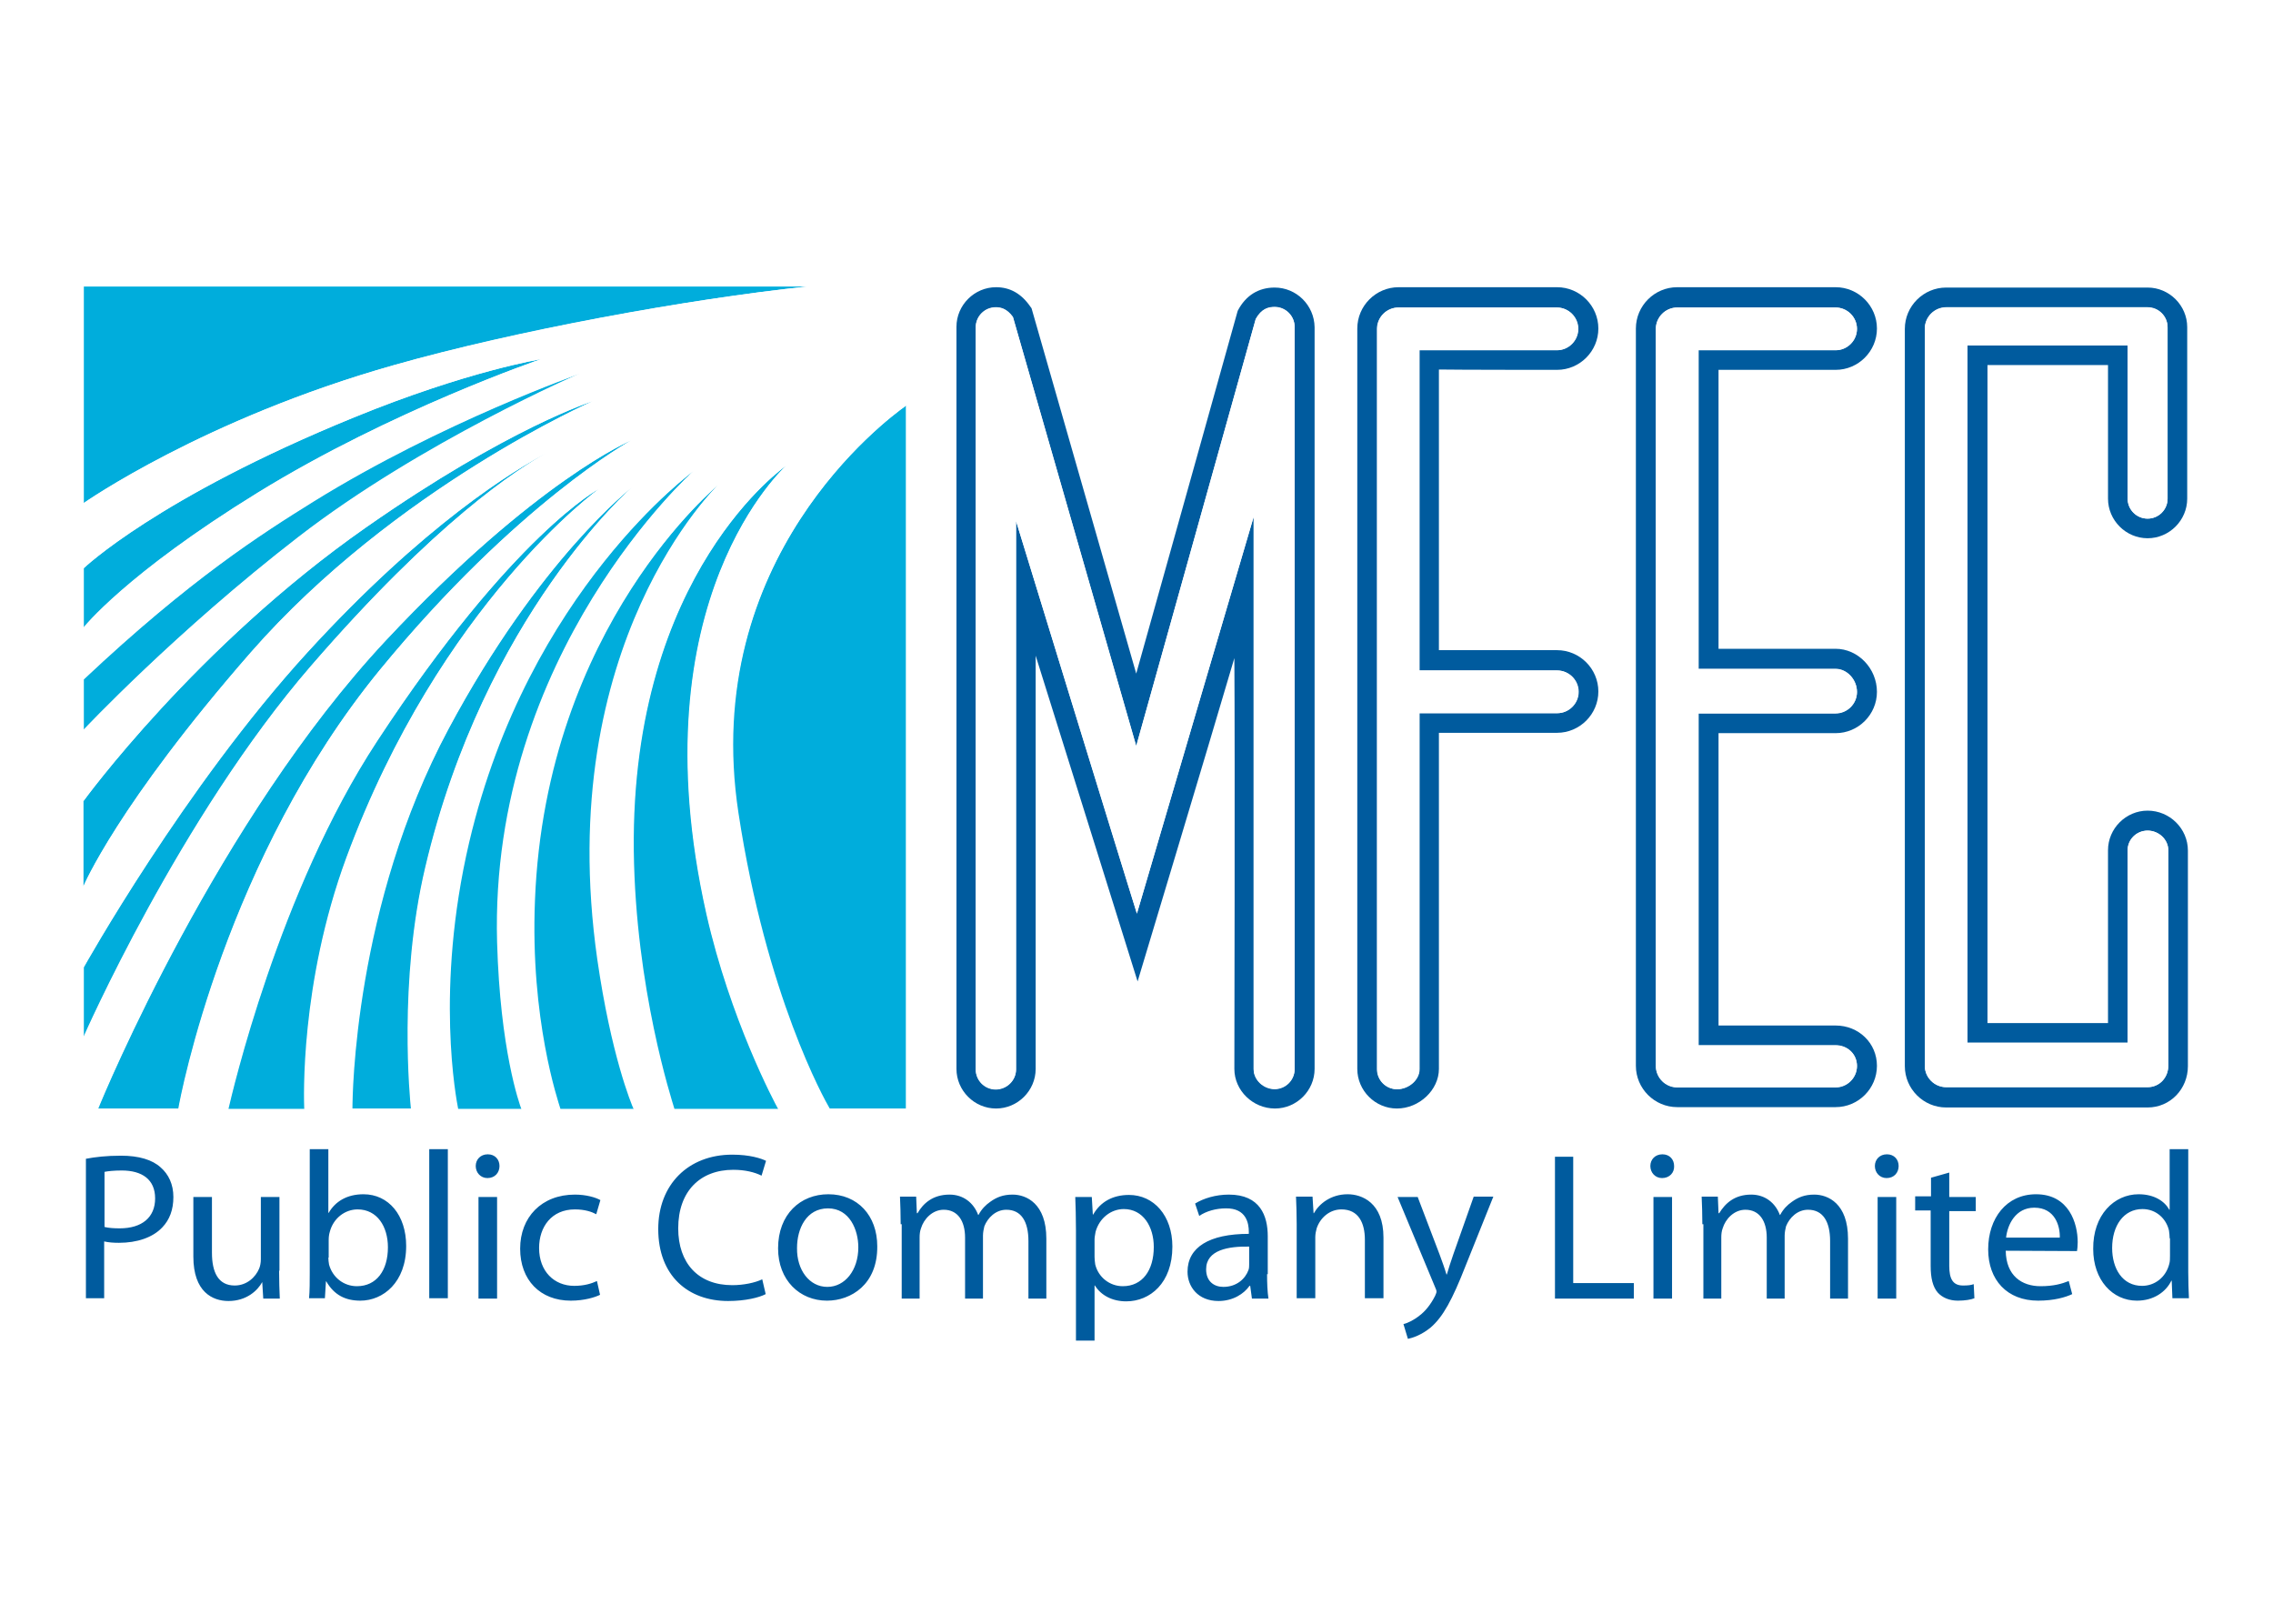 <?xml version="1.0" encoding="UTF-8" standalone="no"?>
<svg width="574px" height="410px" viewBox="0 0 574 410" version="1.1" xmlns="http://www.w3.org/2000/svg" xmlns:xlink="http://www.w3.org/1999/xlink">
    <!-- Generator: Sketch 40.1 (33804) - http://www.bohemiancoding.com/sketch -->
    <title>platinum3</title>
    <desc>Created with Sketch.</desc>
    <defs></defs>
    <g id="Page-1" stroke="none" stroke-width="1" fill="none" fill-rule="evenodd">
        <g id="platinum3">
            <rect id="Rectangle-2" fill="#FFFFFF" x="0" y="0" width="574" height="410"></rect>
            <g id="Group" transform="translate(21, 72)">
                <g id="Shape">
                    <path d="M0.696,220.597 C2.957,220.162 5.826,219.814 9.566,219.814 C14.088,219.814 17.479,220.857 19.566,222.77 C21.567,224.509 22.784,227.031 22.784,230.248 C22.784,233.465 21.827,235.987 20.001,237.9 C17.566,240.508 13.566,241.813 9.044,241.813 C7.653,241.813 6.435,241.726 5.305,241.465 L5.305,255.812 L0.696,255.812 L0.696,220.597 L0.696,220.597 Z M5.392,237.813 C6.435,238.074 7.74,238.161 9.218,238.161 C14.87,238.161 18.175,235.378 18.175,230.596 C18.175,225.814 14.87,223.553 9.74,223.553 C7.74,223.553 6.174,223.727 5.392,223.901 L5.392,237.813 L5.392,237.813 Z M49.481,248.856 C49.481,251.464 49.568,253.812 49.655,255.899 L45.481,255.899 L45.22,251.725 L45.22,251.725 C44.09,253.812 41.307,256.508 36.698,256.508 C32.698,256.508 27.828,254.247 27.828,245.291 L27.828,230.248 L32.524,230.248 L32.524,244.334 C32.524,249.204 34.089,252.595 38.263,252.595 C41.394,252.595 43.568,250.421 44.437,248.334 C44.698,247.725 44.872,246.856 44.872,245.986 L44.872,230.248 L49.568,230.248 L49.568,248.856 L49.481,248.856 Z M57.221,218.162 L61.917,218.162 L61.917,234.248 L62.004,234.248 C63.656,231.379 66.613,229.553 70.787,229.553 C77.135,229.553 81.57,234.857 81.57,242.595 C81.57,251.812 75.744,256.421 70.004,256.421 C66.265,256.421 63.395,255.029 61.395,251.551 L61.308,251.551 L61.047,255.812 L57.047,255.812 C57.221,254.073 57.221,251.464 57.221,249.204 L57.221,218.162 L57.221,218.162 Z M61.917,245.552 C61.917,246.16 62.004,246.682 62.091,247.291 C62.96,250.508 65.743,252.769 69.135,252.769 C74.091,252.769 76.961,248.769 76.961,242.943 C76.961,237.726 74.265,233.378 69.309,233.378 C66.091,233.378 63.134,235.639 62.265,239.117 C62.091,239.726 62.004,240.335 62.004,241.117 L62.004,245.552 L61.917,245.552 Z M87.397,218.162 L92.092,218.162 L92.092,255.812 L87.397,255.812 L87.397,218.162 L87.397,218.162 Z M102.093,225.466 C100.354,225.466 99.136,224.075 99.136,222.423 C99.136,220.77 100.354,219.466 102.18,219.466 C104.006,219.466 105.137,220.77 105.137,222.423 C105.137,224.075 104.006,225.466 102.093,225.466 L102.093,225.466 L102.093,225.466 Z M99.832,255.899 L99.832,230.248 L104.528,230.248 L104.528,255.899 L99.832,255.899 L99.832,255.899 Z M130.53,254.942 C129.312,255.551 126.616,256.421 123.138,256.421 C115.398,256.421 110.354,251.204 110.354,243.291 C110.354,235.378 115.746,229.64 124.181,229.64 C126.964,229.64 129.399,230.335 130.617,231.031 L129.573,234.596 C128.442,233.987 126.703,233.378 124.181,233.378 C118.268,233.378 115.137,237.813 115.137,243.117 C115.137,249.03 118.964,252.682 124.007,252.682 C126.616,252.682 128.442,252.073 129.747,251.464 L130.53,254.942 L130.53,254.942 Z M172.358,254.769 C170.706,255.638 167.227,256.508 162.879,256.508 C152.792,256.508 145.226,250.16 145.226,238.335 C145.226,227.118 152.792,219.553 163.923,219.553 C168.358,219.553 171.228,220.51 172.445,221.118 L171.315,224.857 C169.575,223.988 167.14,223.379 164.184,223.379 C155.835,223.379 150.27,228.77 150.27,238.161 C150.27,246.943 155.314,252.508 163.923,252.508 C166.793,252.508 169.662,251.899 171.489,251.03 L172.358,254.769 L172.358,254.769 Z M187.837,256.421 C180.967,256.421 175.489,251.291 175.489,243.204 C175.489,234.596 181.141,229.553 188.185,229.553 C195.577,229.553 200.534,234.944 200.534,242.682 C200.621,252.334 193.925,256.421 187.837,256.421 L187.837,256.421 L187.837,256.421 Z M187.924,252.943 C192.359,252.943 195.751,248.769 195.751,242.943 C195.751,238.596 193.577,233.118 188.098,233.118 C182.62,233.118 180.272,238.248 180.272,243.117 C180.185,248.682 183.402,252.943 187.924,252.943 L187.924,252.943 L187.924,252.943 Z M206.447,237.117 C206.447,234.422 206.36,232.248 206.273,230.161 L210.36,230.161 L210.534,234.335 L210.708,234.335 C212.1,231.9 214.535,229.64 218.796,229.64 C222.274,229.64 224.883,231.726 226.014,234.77 L226.101,234.77 C226.883,233.291 227.927,232.248 229.057,231.466 C230.623,230.335 232.275,229.64 234.71,229.64 C238.188,229.64 243.232,231.9 243.232,240.769 L243.232,255.899 L238.71,255.899 L238.71,241.378 C238.71,236.422 236.884,233.465 233.144,233.465 C230.449,233.465 228.448,235.465 227.579,237.639 C227.405,238.335 227.231,239.204 227.231,239.987 L227.231,255.899 L222.709,255.899 L222.709,240.508 C222.709,236.335 220.883,233.465 217.317,233.465 C214.448,233.465 212.274,235.813 211.578,238.161 C211.317,238.856 211.23,239.639 211.23,240.422 L211.23,255.899 L206.708,255.899 L206.708,237.117 L206.447,237.117 Z M250.711,238.596 C250.711,235.291 250.624,232.683 250.537,230.248 L254.711,230.248 L254.972,234.683 L255.059,234.683 C256.885,231.466 260.016,229.726 264.103,229.726 C270.364,229.726 275.06,234.944 275.06,242.769 C275.06,251.986 269.407,256.595 263.407,256.595 C259.929,256.595 257.059,255.116 255.494,252.595 L255.407,252.595 L255.407,266.507 L250.711,266.507 L250.711,238.596 L250.711,238.596 Z M255.407,245.378 C255.407,245.986 255.494,246.682 255.581,247.291 C256.363,250.508 259.233,252.769 262.537,252.769 C267.494,252.769 270.364,248.769 270.364,242.856 C270.364,237.726 267.668,233.291 262.798,233.291 C259.581,233.291 256.624,235.552 255.667,239.03 C255.581,239.639 255.407,240.335 255.407,240.943 L255.407,245.378 L255.407,245.378 Z M298.974,249.725 C298.974,251.986 299.061,254.16 299.322,255.899 L295.148,255.899 L294.713,252.682 L294.539,252.682 C293.148,254.682 290.365,256.508 286.713,256.508 C281.495,256.508 278.886,252.856 278.886,249.117 C278.886,242.943 284.365,239.552 294.365,239.552 L294.365,239.03 C294.365,236.943 293.757,233.031 288.539,233.118 C286.104,233.118 283.582,233.813 281.843,235.031 L280.799,231.9 C282.887,230.596 286.017,229.64 289.322,229.64 C297.235,229.64 299.148,235.031 299.148,240.161 L299.148,249.725 L298.974,249.725 Z M294.452,242.769 C289.322,242.682 283.582,243.552 283.582,248.508 C283.582,251.551 285.582,252.943 287.93,252.943 C291.322,252.943 293.496,250.856 294.279,248.682 C294.452,248.247 294.452,247.639 294.452,247.204 L294.452,242.769 L294.452,242.769 Z M306.453,237.117 C306.453,234.422 306.366,232.248 306.279,230.161 L310.453,230.161 L310.714,234.335 L310.801,234.335 C312.106,231.987 315.062,229.553 319.323,229.553 C322.889,229.553 328.368,231.639 328.368,240.508 L328.368,255.812 L323.672,255.812 L323.672,241.03 C323.672,236.857 322.106,233.378 317.758,233.378 C314.715,233.378 312.367,235.552 311.497,238.161 C311.323,238.769 311.149,239.639 311.149,240.335 L311.149,255.812 L306.453,255.812 L306.453,237.117 L306.453,237.117 Z M336.977,230.161 L342.542,244.769 C343.151,246.421 343.847,248.334 344.282,249.812 L344.368,249.812 C344.803,248.334 345.412,246.421 346.021,244.682 L351.151,230.161 L356.108,230.161 L349.064,247.725 C345.76,256.16 343.412,260.507 340.281,263.203 C337.933,265.116 335.759,265.811 334.542,266.072 L333.411,262.333 C334.542,262.073 336.107,261.29 337.498,260.16 C338.803,259.203 340.281,257.464 341.412,255.203 C341.586,254.769 341.76,254.421 341.76,254.16 C341.76,253.899 341.673,253.551 341.412,253.03 L331.933,230.248 L336.977,230.248 L336.977,230.161 Z M371.587,220.075 L376.283,220.075 L376.283,251.986 L391.589,251.986 L391.589,255.899 L371.674,255.899 L371.674,220.075 L371.587,220.075 Z M398.72,225.466 C396.98,225.466 395.763,224.075 395.763,222.423 C395.763,220.77 396.98,219.466 398.807,219.466 C400.633,219.466 401.763,220.77 401.763,222.423 C401.85,224.075 400.633,225.466 398.72,225.466 L398.72,225.466 L398.72,225.466 Z M396.546,255.899 L396.546,230.248 L401.241,230.248 L401.241,255.899 L396.546,255.899 L396.546,255.899 Z M408.894,237.117 C408.894,234.422 408.807,232.248 408.72,230.161 L412.807,230.161 L412.981,234.335 L413.155,234.335 C414.634,231.9 416.982,229.64 421.243,229.64 C424.721,229.64 427.33,231.726 428.46,234.77 L428.547,234.77 C429.33,233.291 430.374,232.248 431.504,231.466 C433.069,230.335 434.722,229.64 437.157,229.64 C440.635,229.64 445.679,231.9 445.679,240.769 L445.679,255.899 L441.157,255.899 L441.157,241.378 C441.157,236.422 439.331,233.465 435.591,233.465 C432.896,233.465 430.895,235.465 430.026,237.639 C429.852,238.335 429.678,239.204 429.678,239.987 L429.678,255.899 L425.156,255.899 L425.156,240.508 C425.156,236.335 423.33,233.465 419.764,233.465 C416.895,233.465 414.721,235.813 414.025,238.161 C413.764,238.856 413.677,239.639 413.677,240.422 L413.677,255.899 L409.155,255.899 L409.155,237.117 L408.894,237.117 Z M455.419,225.466 C453.679,225.466 452.462,224.075 452.462,222.423 C452.462,220.77 453.679,219.466 455.506,219.466 C457.332,219.466 458.462,220.77 458.462,222.423 C458.462,224.075 457.332,225.466 455.419,225.466 L455.419,225.466 L455.419,225.466 Z M453.158,255.899 L453.158,230.248 L457.854,230.248 L457.854,255.899 L453.158,255.899 L453.158,255.899 Z M471.246,224.075 L471.246,230.248 L477.942,230.248 L477.942,233.813 L471.246,233.813 L471.246,247.639 C471.246,250.856 472.115,252.595 474.724,252.595 C476.029,252.595 476.724,252.508 477.42,252.247 L477.594,255.812 C476.724,256.16 475.246,256.421 473.42,256.421 C471.246,256.421 469.506,255.638 468.376,254.421 C467.071,252.943 466.55,250.682 466.55,247.639 L466.55,233.639 L462.636,233.639 L462.636,230.074 L466.637,230.074 L466.637,225.379 L471.246,224.075 L471.246,224.075 Z M485.507,243.813 C485.594,250.16 489.595,252.769 494.29,252.769 C497.595,252.769 499.682,252.16 501.421,251.464 L502.291,254.769 C500.639,255.551 497.769,256.421 493.682,256.421 C485.855,256.421 481.072,251.204 481.072,243.465 C481.072,235.639 485.681,229.553 493.16,229.553 C501.508,229.553 503.682,236.943 503.682,241.639 C503.682,242.595 503.595,243.378 503.508,243.9 L485.507,243.813 L485.507,243.813 Z M499.16,240.508 C499.247,237.552 497.943,232.944 492.725,232.944 C487.942,232.944 485.942,237.291 485.594,240.508 L499.16,240.508 L499.16,240.508 Z M531.597,218.162 L531.597,249.204 C531.597,251.464 531.684,254.073 531.771,255.812 L527.597,255.812 L527.423,251.377 L527.336,251.377 C525.945,254.247 522.814,256.421 518.64,256.421 C512.465,256.421 507.596,251.204 507.596,243.378 C507.509,234.77 512.9,229.553 519.075,229.553 C523.075,229.553 525.684,231.379 526.814,233.465 L526.901,233.465 L526.901,218.162 L531.597,218.162 L531.597,218.162 Z M526.901,240.682 C526.901,240.074 526.814,239.291 526.727,238.683 C526.032,235.726 523.51,233.291 520.031,233.291 C515.248,233.291 512.379,237.552 512.379,243.117 C512.379,248.334 514.987,252.682 519.944,252.682 C523.075,252.682 525.945,250.595 526.814,247.117 C526.988,246.508 526.988,245.813 526.988,245.117 L526.988,240.682 L526.901,240.682 Z" fill="#005B9E"></path>
                    <g transform="translate(220.013, 0)">
                        <g>
                            <path d="M222.535,16.434 C225.492,16.434 227.927,13.999 227.927,11.043 C227.927,8.087 225.492,5.652 222.535,5.652 L182.533,5.652 C179.576,5.652 177.141,8.087 177.141,11.043 L177.141,197.207 C177.141,200.163 179.576,202.598 182.533,202.598 L222.535,202.598 C225.492,202.598 227.927,200.163 227.927,197.207 C227.927,194.25 225.579,191.989 222.535,191.989 L187.924,191.989 L187.924,108.168 L222.535,108.168 C225.492,108.168 227.927,105.733 227.927,102.777 C227.927,99.647 225.405,96.951 222.535,96.951 L187.924,96.951 L187.924,16.434 L222.535,16.434 L222.535,16.434 Z"></path>
                            <path d="M301.322,137.732 C298.54,137.732 296.279,139.992 296.279,142.688 L296.279,191.294 L255.841,191.294 L255.841,15.217 L296.279,15.217 L296.279,53.91 C296.279,56.693 298.54,58.953 301.322,58.953 C304.105,58.953 306.366,56.693 306.366,53.91 L306.366,10.608 C306.366,7.826 304.105,5.565 301.322,5.565 L250.45,5.565 C247.493,5.565 245.058,8 245.058,10.956 L245.058,197.12 C245.058,200.076 247.493,202.511 250.45,202.511 L301.322,202.511 C304.279,202.511 306.54,200.076 306.54,197.12 L306.54,142.688 C306.54,139.905 304.105,137.732 301.322,137.732 L301.322,137.732 Z"></path>
                            <path d="M80.874,5.565 C79.309,5.565 77.57,5.913 76.092,8.608 C75.918,9.217 45.916,116.428 45.916,116.428 C45.916,116.428 15.044,8.956 14.783,8.087 C13.218,5.913 11.74,5.652 10.435,5.652 C7.653,5.652 5.392,7.913 5.392,10.695 L5.392,198.076 C5.392,200.858 7.653,203.119 10.435,203.119 C13.218,203.119 15.566,200.858 15.566,198.076 L15.566,77.3 L15.566,59.562 C15.566,59.562 41.916,145.557 46.09,158.687 C49.916,145.557 75.57,58.519 75.57,58.519 L75.57,77.213 L75.57,197.902 C75.57,200.685 78.179,202.945 80.874,202.945 C83.57,202.945 85.918,200.685 85.918,197.902 L85.918,10.608 C85.918,7.826 83.657,5.565 80.874,5.565 L80.874,5.565 Z"></path>
                            <path d="M152.183,16.434 C155.14,16.434 157.575,13.999 157.575,11.043 C157.575,8.087 155.14,5.652 152.183,5.652 L112.181,5.652 C109.224,5.652 106.789,8.087 106.789,11.043 L106.789,197.989 C106.789,200.772 109.05,203.032 111.833,203.032 C114.789,203.032 117.485,200.685 117.485,197.989 L117.485,108.081 L152.27,108.081 C155.227,108.081 157.662,105.646 157.662,102.69 C157.662,99.734 155.227,97.299 152.27,97.299 L117.485,97.299 L117.485,16.434 L152.183,16.434 L152.183,16.434 Z"></path>
                            <path d="M152.183,21.39 C157.923,21.39 162.618,16.695 162.618,10.956 C162.618,5.217 157.923,0.522 152.183,0.522 L112.181,0.522 C106.441,0.522 101.745,5.217 101.745,10.956 L101.745,197.902 C101.745,203.38 106.267,207.902 111.746,207.902 C117.398,207.902 122.355,203.206 122.355,197.902 L122.355,113.037 L152.183,113.037 C157.923,113.037 162.618,108.342 162.618,102.603 C162.618,96.864 157.923,92.169 152.183,92.169 L122.355,92.169 L122.355,21.303 C126.616,21.39 152.183,21.39 152.183,21.39 L152.183,21.39 Z M152.183,97.299 C155.14,97.299 157.575,99.734 157.575,102.69 C157.575,105.646 155.14,108.081 152.183,108.081 L117.398,108.081 L117.398,197.989 C117.398,200.598 114.703,203.032 111.746,203.032 C108.963,203.032 106.702,200.772 106.702,197.989 L106.702,11.043 C106.702,8.087 109.137,5.652 112.094,5.652 L152.096,5.652 C155.053,5.652 157.488,8.087 157.488,11.043 C157.488,13.999 155.053,16.434 152.096,16.434 L117.311,16.434 L117.311,97.299 L152.183,97.299 L152.183,97.299 Z" fill="#005B9E"></path>
                            <path d="M222.535,21.39 C228.275,21.39 232.97,16.695 232.97,10.956 C232.97,5.217 228.275,0.522 222.535,0.522 L182.533,0.522 C176.793,0.522 172.097,5.217 172.097,10.956 L172.097,197.12 C172.097,202.858 176.793,207.554 182.533,207.554 L222.535,207.554 C228.275,207.554 232.97,202.858 232.97,197.12 C232.97,191.381 228.362,186.946 222.535,186.946 L192.968,186.946 L192.968,113.124 L222.535,113.124 C228.275,113.124 232.97,108.429 232.97,102.69 C232.97,96.777 228.188,91.821 222.535,91.821 L192.968,91.821 L192.968,21.39 L222.535,21.39 L222.535,21.39 Z M222.535,96.864 C225.405,96.864 227.927,99.56 227.927,102.69 C227.927,105.646 225.492,108.081 222.535,108.081 L187.924,108.081 L187.924,191.902 L222.535,191.902 C225.579,191.902 227.927,194.163 227.927,197.12 C227.927,200.076 225.492,202.511 222.535,202.511 L182.533,202.511 C179.576,202.511 177.141,200.076 177.141,197.12 L177.141,11.043 C177.141,8.087 179.576,5.652 182.533,5.652 L222.535,5.652 C225.492,5.652 227.927,8.087 227.927,11.043 C227.927,13.999 225.492,16.434 222.535,16.434 L187.924,16.434 L187.924,96.864 L222.535,96.864 L222.535,96.864 Z" fill="#005B9E"></path>
                            <path d="M301.322,132.688 C295.844,132.688 291.322,137.21 291.322,142.688 L291.322,186.338 L260.885,186.338 L260.885,20.173 L291.322,20.173 L291.322,53.91 C291.322,59.388 295.844,63.91 301.322,63.91 C306.801,63.91 311.323,59.388 311.323,53.91 L311.323,10.608 C311.323,5.13 306.801,0.609 301.322,0.609 L250.45,0.609 C244.71,0.609 240.014,5.304 240.014,11.043 L240.014,197.207 C240.014,202.945 244.71,207.641 250.45,207.641 L301.322,207.641 C307.062,207.641 311.497,202.945 311.497,197.207 L311.497,142.775 C311.497,137.21 306.888,132.688 301.322,132.688 L301.322,132.688 Z M306.54,197.12 C306.54,200.076 304.366,202.511 301.322,202.511 L250.45,202.511 C247.493,202.511 245.058,200.076 245.058,197.12 L245.058,11.043 C245.058,8.087 247.493,5.652 250.45,5.652 L301.322,5.652 C304.105,5.652 306.366,7.913 306.366,10.695 L306.366,53.91 C306.366,56.693 304.105,58.953 301.322,58.953 C298.54,58.953 296.279,56.693 296.279,53.91 L296.279,15.217 L255.841,15.217 L255.841,191.294 L296.279,191.294 L296.279,142.688 C296.279,139.905 298.54,137.732 301.322,137.732 C304.105,137.732 306.54,139.992 306.54,142.688 L306.54,197.12 L306.54,197.12 Z" fill="#005B9E"></path>
                            <path d="M80.874,0.609 C76.787,0.609 73.57,2.609 71.57,6.434 L71.483,6.695 C71.483,6.695 49.916,83.908 45.916,98.082 C41.829,83.821 19.479,5.826 19.479,5.826 L19.219,5.478 C16.958,2.174 14.088,0.522 10.522,0.522 C5.044,0.522 0.522,5.043 0.522,10.521 L0.522,197.902 C0.522,203.38 5.044,207.902 10.522,207.902 C16.001,207.902 20.523,203.38 20.523,197.902 L20.523,93.56 C27.219,114.863 46.264,175.816 46.264,175.816 C46.264,175.816 64.265,116.081 70.7,94.169 C70.874,119.124 70.7,197.12 70.7,197.902 C70.7,203.38 75.396,207.902 80.961,207.902 C86.44,207.902 90.962,203.38 90.962,197.902 L90.962,10.608 C90.875,5.043 86.353,0.609 80.874,0.609 L80.874,0.609 Z M85.918,197.989 C85.918,200.772 83.657,203.032 80.874,203.032 C78.092,203.032 75.57,200.772 75.57,197.989 L75.57,77.213 L75.57,58.519 C75.57,58.519 50.003,145.47 46.09,158.687 C42.003,145.557 15.566,59.562 15.566,59.562 L15.566,77.3 L15.566,197.989 C15.566,200.772 13.218,203.032 10.435,203.032 C7.653,203.032 5.392,200.772 5.392,197.989 L5.392,10.608 C5.392,7.826 7.653,5.565 10.435,5.565 C11.74,5.565 13.218,5.913 14.783,8 C15.044,8.869 45.916,116.341 45.916,116.341 C45.916,116.341 75.918,9.13 76.092,8.521 C77.57,5.913 79.309,5.478 80.874,5.478 C83.657,5.478 85.918,7.739 85.918,10.521 L85.918,197.989 L85.918,197.989 Z" fill="#005B9E"></path>
                        </g>
                        <path d="M152.183,16.434 C155.14,16.434 157.575,13.999 157.575,11.043 C157.575,8.087 155.14,5.652 152.183,5.652 L112.181,5.652 C109.224,5.652 106.789,8.087 106.789,11.043 L106.789,197.989 C106.789,200.772 109.05,203.032 111.833,203.032 C114.789,203.032 117.485,200.685 117.485,197.989 L117.485,108.081 L152.27,108.081 C155.227,108.081 157.662,105.646 157.662,102.69 C157.662,99.734 155.227,97.299 152.27,97.299 L117.485,97.299 L117.485,16.434 L152.183,16.434 L152.183,16.434 Z" fill="#FFFFFF"></path>
                        <path d="M222.535,16.434 C225.492,16.434 227.927,13.999 227.927,11.043 C227.927,8.087 225.492,5.652 222.535,5.652 L182.533,5.652 C179.576,5.652 177.141,8.087 177.141,11.043 L177.141,197.207 C177.141,200.163 179.576,202.598 182.533,202.598 L222.535,202.598 C225.492,202.598 227.927,200.163 227.927,197.207 C227.927,194.25 225.579,191.989 222.535,191.989 L187.924,191.989 L187.924,108.168 L222.535,108.168 C225.492,108.168 227.927,105.733 227.927,102.777 C227.927,99.647 225.405,96.951 222.535,96.951 L187.924,96.951 L187.924,16.434 L222.535,16.434 L222.535,16.434 Z" fill="#FFFFFF"></path>
                        <path d="M301.322,137.732 C298.54,137.732 296.279,139.992 296.279,142.688 L296.279,191.294 L255.841,191.294 L255.841,15.217 L296.279,15.217 L296.279,53.91 C296.279,56.693 298.54,58.953 301.322,58.953 C304.105,58.953 306.366,56.693 306.366,53.91 L306.366,10.608 C306.366,7.826 304.105,5.565 301.322,5.565 L250.45,5.565 C247.493,5.565 245.058,8 245.058,10.956 L245.058,197.12 C245.058,200.076 247.493,202.511 250.45,202.511 L301.322,202.511 C304.279,202.511 306.54,200.076 306.54,197.12 L306.54,142.688 C306.54,139.905 304.105,137.732 301.322,137.732 L301.322,137.732 Z" fill="#FFFFFF"></path>
                        <path d="M80.874,5.565 C79.309,5.565 77.57,5.913 76.092,8.608 C75.918,9.217 45.916,116.428 45.916,116.428 C45.916,116.428 15.044,8.956 14.783,8.087 C13.218,5.913 11.74,5.652 10.435,5.652 C7.653,5.652 5.392,7.913 5.392,10.695 L5.392,198.076 C5.392,200.858 7.653,203.119 10.435,203.119 C13.218,203.119 15.566,200.858 15.566,198.076 L15.566,77.3 L15.566,59.562 C15.566,59.562 41.916,145.557 46.09,158.687 C49.916,145.557 75.57,58.519 75.57,58.519 L75.57,77.213 L75.57,197.902 C75.57,200.685 78.179,202.945 80.874,202.945 C83.57,202.945 85.918,200.685 85.918,197.902 L85.918,10.608 C85.918,7.826 83.657,5.565 80.874,5.565 L80.874,5.565 Z" fill="#FFFFFF"></path>
                    </g>
                </g>
                <g id="Shape">
                    <path d="M128.703,29.303 C128.703,29.303 107.746,35.824 71.483,61.127 C28.523,91.125 0.087,130.254 0.087,130.254 L0.087,151.731 C0.087,151.731 8.609,131.297 42.35,92.691 C78.7,51.215 128.703,29.303 128.703,29.303 L128.703,29.303 Z" fill="#00ADDC"></path>
                    <path d="M117.746,41.998 C108.789,46.693 86.092,60.518 56.612,92.777 C25.567,126.776 0.174,172.251 0.174,172.251 L0.174,189.903 C0.174,189.903 24.523,134.34 57.743,95.995 C88.788,59.997 109.398,46.519 117.746,41.998 L117.746,41.998 Z" fill="#00ADDC"></path>
                    <path d="M66.613,144.514 C90.266,80.256 130.356,51.388 130.356,51.388 C130.356,51.388 108.615,62.779 74.265,115.124 C49.307,153.122 37.481,204.684 36.698,207.989 L56.003,207.989 C55.916,205.641 54.873,176.425 66.613,144.514 L66.613,144.514 Z" fill="#00ADDC"></path>
                    <path d="M138.53,39.128 C138.53,39.128 114.442,49.128 76.439,89.734 C34.089,135.036 5.305,204.163 3.826,207.902 L24.175,207.902 C24.784,204.337 36.176,144.514 75.048,97.038 C109.659,54.953 138.53,39.128 138.53,39.128 L138.53,39.128 Z" fill="#00ADDC"></path>
                    <path d="M44.09,52.432 C78.092,31.477 115.659,18.695 115.659,18.695 C115.659,18.695 97.136,21.651 68.439,33.389 C18.697,53.649 0.174,71.474 0.174,71.474 L0.174,86.517 C0.174,86.517 10.696,73.039 44.09,52.432 L44.09,52.432 Z" fill="#00ADDC"></path>
                    <path d="M182.881,0.348 L0.174,0.348 L0.174,55.04 C0.174,55.04 30.437,33.737 78.613,20.173 C109.137,11.565 152.444,3.565 182.881,0.348 L182.881,0.348 Z" fill="#00ADDC"></path>
                    <path d="M54.438,63.649 C85.483,39.65 125.747,22.26 125.747,22.26 C125.747,22.26 90.701,34.52 58.264,54.606 C45.133,62.779 27.132,74.17 0.174,99.56 L0.174,112.342 C0.174,112.342 23.393,87.56 54.438,63.649 L54.438,63.649 Z" fill="#00ADDC"></path>
                    <path d="M177.75,45.389 C177.75,45.389 138.269,72.344 139.052,142.862 C139.487,177.555 148.618,205.641 149.313,207.989 L175.663,207.989 C174.619,205.989 163.488,185.12 157.488,158.687 C139.661,79.039 177.75,45.389 177.75,45.389 L177.75,45.389 Z" fill="#00ADDC"></path>
                    <path d="M86.527,146.948 C101.484,83.213 138.791,50.867 138.791,50.867 C138.791,50.867 115.398,68.866 92.266,112.081 C68.439,156.687 68.004,204.771 68.004,207.902 L82.961,207.902 C82.701,205.554 79.744,175.642 86.527,146.948 L86.527,146.948 Z" fill="#00ADDC"></path>
                    <path d="M165.488,133.297 C172.532,179.468 187.229,205.728 188.533,207.902 L207.752,207.902 L207.752,30.433 C202.969,33.824 155.662,68.953 165.488,133.297 L165.488,133.297 Z" fill="#00ADDC"></path>
                    <path d="M160.618,50.258 C160.618,50.258 116.79,85.908 114.094,155.383 C112.876,185.381 119.92,205.989 120.529,207.989 L139.313,207.989 C138.617,206.423 133.573,194.163 130.095,170.078 C118.616,90.343 160.618,50.258 160.618,50.258 L160.618,50.258 Z" fill="#00ADDC"></path>
                    <path d="M154.357,46.78 C154.357,46.78 112.442,77.039 97.484,140.688 C88.788,177.816 94.267,205.728 94.701,207.989 L111.05,207.989 C110.441,206.336 105.659,193.033 104.876,165.73 C102.702,92.777 154.357,46.78 154.357,46.78 L154.357,46.78 Z" fill="#00ADDC"></path>
                    <path d="M182.881,0.348 C152.357,3.565 109.05,11.478 78.526,20.173 C30.35,33.824 0.087,55.04 0.087,55.04 L0.087,71.474 C0.087,71.474 18.697,53.736 68.352,33.389 C97.049,21.651 115.572,18.695 115.572,18.695 C115.572,18.695 78.005,31.477 44.003,52.432 C10.696,72.953 0.087,86.43 0.087,86.43 L0.087,99.473 C27.045,74.17 45.046,62.692 58.177,54.519 C90.614,34.433 125.66,22.173 125.66,22.173 C125.66,22.173 85.396,39.563 54.351,63.562 C23.306,87.56 0.087,112.255 0.087,112.255 L0.087,130.254 C0.087,130.254 28.523,91.125 71.483,61.127 C107.659,35.824 128.703,29.303 128.703,29.303 C128.703,29.303 78.7,51.215 42.35,92.777 C8.609,131.471 0.087,151.818 0.087,151.818 L0.087,172.251 C0.087,172.251 25.48,126.776 56.525,92.777 C86.005,60.518 108.702,46.693 117.659,41.998 C109.311,46.519 88.788,60.084 57.569,96.082 C24.349,134.427 0,189.99 0,189.99 L0,207.989 L3.652,207.989 C5.218,204.25 33.915,135.123 76.265,89.821 C114.268,49.215 138.356,39.215 138.356,39.215 C138.356,39.215 109.485,55.04 74.874,97.212 C36.002,144.688 24.61,204.51 24.001,208.075 L36.524,208.075 C37.307,204.771 49.133,153.209 74.091,115.211 C108.441,62.953 130.182,51.475 130.182,51.475 C130.182,51.475 90.179,80.343 66.439,144.601 C54.699,176.512 55.742,205.728 55.829,208.075 L67.83,208.075 C67.83,204.945 68.178,156.861 92.092,112.255 C115.224,68.953 138.617,51.041 138.617,51.041 C138.617,51.041 101.31,83.474 86.353,147.122 C79.57,175.903 82.527,205.728 82.788,208.162 L94.44,208.162 C94.006,205.902 88.44,178.077 97.223,140.862 C112.181,77.126 154.096,46.954 154.096,46.954 C154.096,46.954 102.528,92.951 104.528,165.904 C105.311,193.12 110.094,206.51 110.702,208.162 L120.268,208.162 C119.572,206.163 112.615,185.642 113.833,155.557 C116.529,86.169 160.357,50.432 160.357,50.432 C160.357,50.432 118.442,90.43 129.834,170.251 C133.312,194.337 138.356,206.597 139.052,208.162 L149.139,208.162 C148.357,205.902 139.226,177.729 138.878,143.036 C138.095,72.518 177.576,45.563 177.576,45.563 C177.576,45.563 139.487,79.213 157.401,158.861 C163.401,185.294 174.445,206.163 175.576,208.162 L188.359,208.162 C187.055,205.989 172.358,179.729 165.314,133.558 C155.488,69.214 202.795,33.998 207.578,30.607 L207.578,0.348 L182.881,0.348 L182.881,0.348 Z" fill="#FFFFFF"></path>
                </g>
            </g>
        </g>
    </g>
</svg>